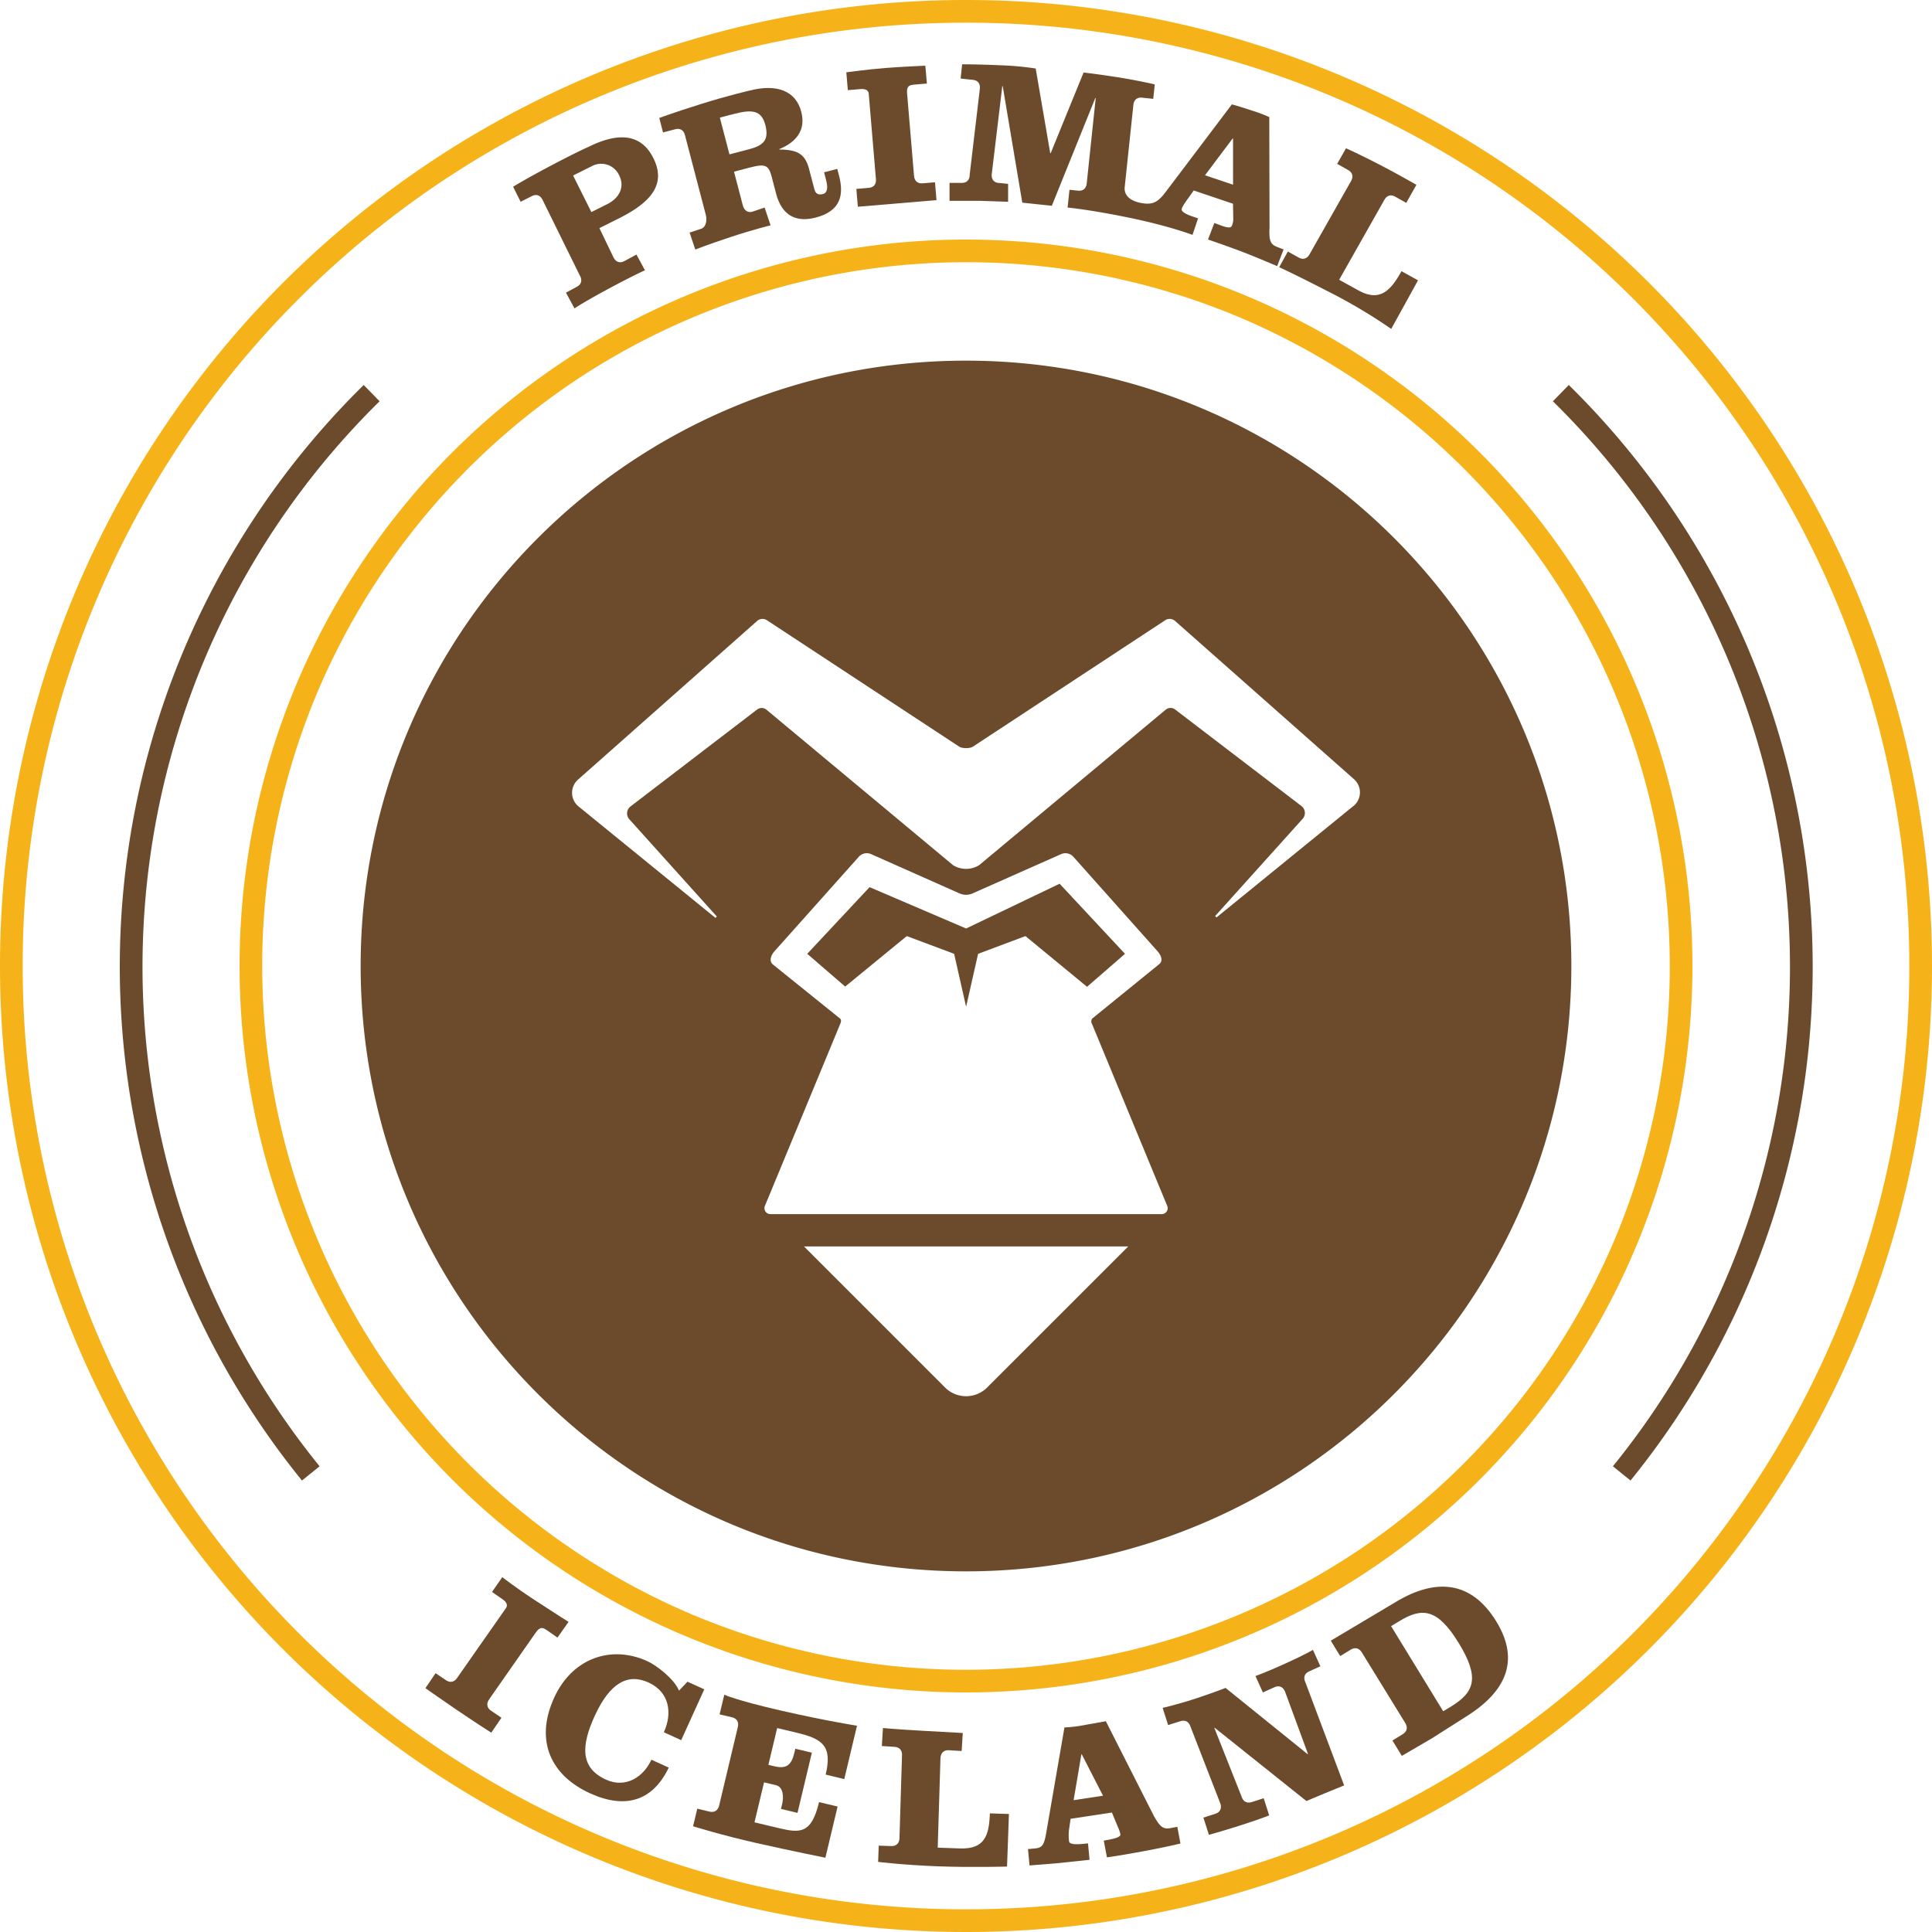 <svg id="Layer_1" data-name="Layer 1" xmlns="http://www.w3.org/2000/svg" viewBox="0 0 950 950"><defs><style>.cls-1{fill:none;stroke:#f6b319;stroke-miterlimit:10;}.cls-2{fill:#6b4b2c;}.cls-3{fill:#f6b319;}</style></defs><title>Primal_Logo</title><path class="cls-1" d="M77.71,500" transform="translate(-25 -25)"/><path class="cls-2" d="M291.79,123.28c-1.12-2.24-3-3-5.28-1.84L281,124.21l-3.69-7.39s6.74-4.16,19.78-11,17.13-8.52,17.13-8.52c14.67-7.32,26-6.74,32.08,5.51S346,124,329.57,132.25l-9.84,4.91,7,14.54c1.19,2.2,3.13,2.85,5.33,1.66l5.89-3.19,4.19,7.74s-5.3,2.31-17.66,8.94-17,9.8-17,9.8l-4.18-7.74,5.36-2.9c2.2-1.19,2.72-3.17,1.53-5.37Zm24,6,7.69-3.84c6.27-3.13,8.77-8.62,6-14.17a9.71,9.71,0,0,0-13.55-4.53l-9.13,4.56Z" transform="translate(-25 -25)"/><path class="cls-2" d="M361.8,91.43c-.63-2.42-2.36-3.52-4.78-2.88l-6,1.57L349.18,83s7.12-2.66,20.55-6.87,23.71-6.56,23.71-6.56C407,66.06,416.34,69.66,419,80c2.4,9.19-2.71,15-10.81,18.32l.05.19c7.78.14,12.45,1.4,14.52,9.33L425.44,118c.48,1.84,1.54,3.11,4.15,2.43s2.41-3.83,1.63-6.83l-1-3.87,6.48-1.69.86,3.29c2.45,9.38,1,17.4-11.45,20.65-9.19,2.4-16.57-.53-19.51-11.85l-2.07-7.93c-1.52-5.8-2.83-6.9-10.67-4.86l-7.93,2.07L390.26,126c.63,2.42,2.47,3.84,4.84,3.05l5.87-2,2.93,8.76s-8.09,1.92-19.78,5.79-17.24,6.11-17.24,6.11l-2.79-8.34,5.78-1.93c2.37-.79,2.83-4.31,2.2-6.73Zm21.89,9.47L393,98.48c7.16-1.87,10.33-4.35,8.31-12.08-1.87-7.16-6.46-7.71-15.35-5.39l-7,1.82Z" transform="translate(-25 -25)"/><path class="cls-2" d="M480.77,66.08l-6.18.52c-2.5.21-3.85.73-3.56,4.31l3.42,40.57c.21,2.49,1.73,3.87,4.22,3.66l6.08-.51.74,8.77-38.67,3.26-.74-8.77,6.08-.51c2.49-.21,3.76-1.82,3.55-4.31l-3.54-42c-.14-1.7-1.61-2.47-4.1-2.26l-6.18.52-.74-8.77s10.9-1.48,19.54-2.15S480,57.31,480,57.31Z" transform="translate(-25 -25)"/><path class="cls-2" d="M653,146.43c-3.27-1.26-4.07-3.07-3.75-9.47l-.12-54.39a72.34,72.34,0,0,0-8.66-3.24c-7-2.35-9.74-3-9.74-3l-32.33,42.77c-3.84,5.14-6.39,7-12.93,5.58s-7.7-5.12-7.44-7.61l4.27-40.47c.26-2.49,1.81-3.83,4.3-3.57l5.47.58.75-7.12s-8.53-2-19-3.62-16-2.2-16-2.2l-16.19,39.68-.2,0-7.16-41.67a147.33,147.33,0,0,0-17.36-1.58c-11.48-.52-18.81-.47-18.81-.47l-.74,7,6,.63c2.49.26,3.72,1.9,3.45,4.39l-5,42.29c0,2.5-1.41,4-3.91,4h-6l0,8.8H506.7l14,.48v-8.8l-4.19-.44c-2.5,0-3.9-1.51-3.89-4l5.23-43.65.2,0,9.63,57.32,14.52,1.53,21.39-53,.2,0-4.43,42c-.26,2.49-1.81,3.83-4.3,3.57l-4.18-.44-.93,8.75s10.73.95,30.35,5,31.07,8.43,31.07,8.43l2.74-8.13-2.75-.93c-2.55-.86-5.77-2.26-5.27-3.78.45-1.33,1.31-2.62,3.47-5.58l2.41-3.41,19.32,6.52.13,7.56a7.93,7.93,0,0,1-.83,3.54c-.61,1-2.87.5-5.67-.57l-2.8-1.08L619,142.77s9.75,3.35,16.36,5.86S653,155.86,653,155.86l3.16-8.21Zm-35.48-35.25,13.6-18.09.19.06,0,22.66Z" transform="translate(-25 -25)"/><path class="cls-2" d="M654,156.39l4.25-7.7,5.34,2.95c2.19,1.21,4.14.57,5.35-1.62l20.4-36c1.24-2.18.76-4.17-1.42-5.4l-5.4-3.05,4.34-7.66s7.1,3.15,17.19,8.42,17.43,9.56,17.43,9.56l-5,8.88-5.4-3.05c-2.17-1.23-4.13-.62-5.36,1.56l-22.23,39.29,9.54,5.26c10.5,5.79,15.88,0,21.1-9.48l8.14,4.49-13.18,23.9a260.41,260.41,0,0,0-30.4-18.11C659.93,159,654,156.39,654,156.39Z" transform="translate(-25 -25)"/><path class="cls-3" d="M975,499.94A474.89,474.89,0,0,0,500.12,25h-.18A474.89,474.89,0,0,0,25,499.88v.2A474.89,474.89,0,0,0,499.88,975h.18A474.89,474.89,0,0,0,975,500.19h0v-.05h0V500h0v-.08ZM884.59,759.37A463.17,463.17,0,0,1,500.06,963.84h-.18A463.49,463.49,0,0,1,36.16,500.08V500h0v-.11A463.49,463.49,0,0,1,499.94,36.16h.18A463.49,463.49,0,0,1,963.84,499.94v.19A462,462,0,0,1,884.59,759.37Z" transform="translate(-25 -25)"/><path class="cls-3" d="M857.2,500a357.2,357.2,0,1,0-714.4,0h0a357.2,357.2,0,1,0,714.4,0ZM818.87,634.68A347.57,347.57,0,0,1,693.43,787a346.72,346.72,0,0,1-328.1,31.89A347.58,347.58,0,0,1,213,693.43a346.72,346.72,0,0,1-31.9-328.1A347.61,347.61,0,0,1,306.57,213a346.72,346.72,0,0,1,328.11-31.89A347.58,347.58,0,0,1,787,306.57a346.71,346.71,0,0,1,31.89,328.1Z" transform="translate(-25 -25)"/><path class="cls-2" d="M299.12,830.23,294,826.66c-2.06-1.44-3.45-1.91-5.53,1.07l-23,32.93c-1.41,2.09-1.08,4.13,1,5.54l5.1,3.44-5,7.35s-8.45-5.38-18-11.9-14.38-10-14.38-10l5-7.35,5.09,3.44c2.09,1.41,4.1.95,5.51-1.14l24-34.3c1-1.41.34-3-1.73-4.39l-5.13-3.57,5.06-7.28s5.73,4.58,15.69,11.12,16.88,10.89,16.88,10.89Z" transform="translate(-25 -25)"/><path class="cls-2" d="M363.05,851.92l8.26,3.75-11.35,25-8.53-3.88c4.3-9.46,2.78-19.78-7.59-24.49-10.18-4.63-19,.21-26.46,16.55-6.59,14.5-7.22,25.4,5.63,31.24,9.63,4.38,18.4-1.27,22.29-9.81l8.53,3.88c-8,16.76-21.66,20.39-38.65,12.67-19-8.64-27.47-25.56-17.71-47,8.84-19.46,28-26.13,45.85-18,4.59,2.09,13.27,8.8,15.56,14.49Z" transform="translate(-25 -25)"/><path class="cls-2" d="M387.8,874.24c.58-2.45-.44-4.25-2.89-4.83L378.83,868l2.32-9.69s5.61,2.7,27.64,7.76,37.61,7.5,37.61,7.5l-6.26,26.25L431,897.6c3.37-14.12-1.61-17.58-14.16-20.57l-9.7-2.31-4.31,18.08,3,.72c5.68,1.35,8.28-.41,9.73-6.48l.51-2.16,8.14,1.94-7.06,29.6-8.13-1.94.56-2.35c.87-3.63.57-8.46-3-9.31l-5.88-1.4-4.71,19.65,12,2.85c10.3,2.45,16,3,19.75-12.79l9.12,2.17-6,25.18s-16.46-3.3-33.83-7.21S365.8,923,365.8,923l2.06-8.63,6,1.43c2.45.58,4.17-.56,4.76-3Z" transform="translate(-25 -25)"/><path class="cls-2" d="M456.8,940.54l.28-8,6.14.21c2.52.09,4-1.38,4.07-3.9l1.24-40.63c.16-2.51-1.16-4.11-3.68-4.27l-6.24-.39.56-8.86s6.26.62,20,1.38l19.25,1.07-.56,8.86-6.24-.39c-2.51-.16-4,1.27-4.17,3.78l-1.36,44.13,11,.38c12.09.42,14.28-6.37,14.65-17.25l9.37.32-.93,25.84s-17.28.49-33.75-.11S456.8,940.54,456.8,940.54Z" transform="translate(-25 -25)"/><path class="cls-2" d="M568.77,871.36l23.53,46.42c3.12,5.67,4.77,6.79,8.24,6.14l3.37-.64,1.55,8.21s-7.29,1.8-19.3,4-16.86,2.8-16.86,2.8l-1.55-8.22,3-.56c3-.56,5.37-1.42,5.17-2.52a13.56,13.56,0,0,0-1.17-3.47l-3-7.27-20.33,3.09-.59,4.17a23,23,0,0,0-.15,6.88c.15,1.61,3.7,1.58,6.4,1.32l2.91-.28.76,8.07-15.84,1.67-13.67,1.11-.76-8.05,3.41-.32c3.51-.33,4.52-1.47,5.59-7.85l8.93-51.65a67.05,67.05,0,0,0,10.49-1.3C566.51,871.8,568.77,871.36,568.77,871.36Zm-15.85,38.82,14.45-2.2-10.44-20.34-.2,0Z" transform="translate(-25 -25)"/><path class="cls-2" d="M668,887.57l.19-.07-11.36-30.83c-1-2.29-2.95-3.09-5.24-2l-5.6,2.54-3.67-8.07S647,847.54,657,843s13.59-6.74,13.59-6.74l3.67,8.08-5.5,2.5c-2.29,1-3,3-1.91,5.29l19.09,50.79-9.49,3.87-9.06,3.81-45.08-36-.19.06,13.41,33.82c.77,2.4,2.58,3.4,5,2.63l5.85-1.88,2.71,8.44s-5,2-14.7,5.08-14.94,4.46-14.94,4.46l-2.72-8.45,5.85-1.88c2.39-.77,3.28-2.64,2.51-5L610.38,874c-.76-2.4-2.56-3.41-5-2.65l-6,1.89-2.68-8.45s7.92-1.79,17.27-4.93,13.66-4.88,13.66-4.88Z" transform="translate(-25 -25)"/><path class="cls-2" d="M694.65,837.55c-1.32-2.15-3.31-2.7-5.46-1.39L684,839.32l-4.63-7.57L710.87,813c19.51-11.95,37.35-11.18,49.88,9.28,12,19.59,4.52,35-15.76,47.38l-15.85,10.08-14.83,8.66-4.63-7.56,5.07-3.11c2.15-1.31,2.56-3.34,1.24-5.49Zm40,28.91,4-2.42c11.35-7,14.08-14.06,3.66-31.08s-17.94-17.73-29.29-10.78l-4,2.42Z" transform="translate(-25 -25)"/><path class="cls-2" d="M182.15,746a389.93,389.93,0,0,1,29.51-523.69l-7.82-8A401.08,401.08,0,0,0,173.48,753l8.67-7Z" transform="translate(-25 -25)"/><path class="cls-2" d="M818.09,746a389.93,389.93,0,0,0-29.51-523.69l7.82-8A401.08,401.08,0,0,1,826.76,753l-8.67-7Z" transform="translate(-25 -25)"/><polygon class="cls-2" points="521.03 434.54 475.06 456.56 427.58 436.23 396.93 469.01 415.59 485.11 445.88 460.29 469.16 469.01 475.05 495.03 475.06 495.03 480.95 469.01 504.23 460.29 534.52 485.23 553.18 469.01 521.03 434.54"/><path class="cls-2" d="M500,202.34c-164.39,0-297.66,133.27-297.66,297.66S335.61,797.66,500,797.66,797.66,664.39,797.66,500,664.39,202.34,500,202.34Zm10.41,504.91a14.65,14.65,0,0,1-20.72,0L420.34,637.9H579.77ZM596.29,622H403.82a2.92,2.92,0,0,1-2.74-3.95l37.05-89.51c.46-1.1.68-2.15-.15-2.77l-33.06-26.63c-1.87-1.68-.71-4.54.8-6.27l41.54-46.54a5.26,5.26,0,0,1,6.09-1.34l43.46,19.31h0a7.88,7.88,0,0,0,6.44,0h0L546.75,445a5.25,5.25,0,0,1,6.09,1.34l41.39,46.46c2,2.35,2.61,4.79.81,6.27l-32.91,26.72a2.37,2.37,0,0,0-.14,2.77L599,618.09A2.92,2.92,0,0,1,596.29,622Zm94.19-200.66-67.3,54.78-.66-.69,43-47.78a4.32,4.32,0,0,0-.54-6.29l-62.11-47.46a3.72,3.72,0,0,0-4.68.07l-91.74,76.45a12.18,12.18,0,0,1-12.81,0L401.91,374a3.72,3.72,0,0,0-4.68-.07L335,421.57a4.32,4.32,0,0,0-.54,6.29l43,47.78-.66.69-67.31-54.78a8.66,8.66,0,0,1-.28-13.19l88.06-78a4,4,0,0,1,4.89-.35l94.41,62.07a4.57,4.57,0,0,0,1.83.65,10.59,10.59,0,0,0,1.61.14,11.66,11.66,0,0,0,1.66-.14,4.63,4.63,0,0,0,1.83-.65L597.93,330a4,4,0,0,1,4.89.35l87.95,77.78A8.66,8.66,0,0,1,690.48,421.38Z" transform="translate(-25 -25)"/></svg>